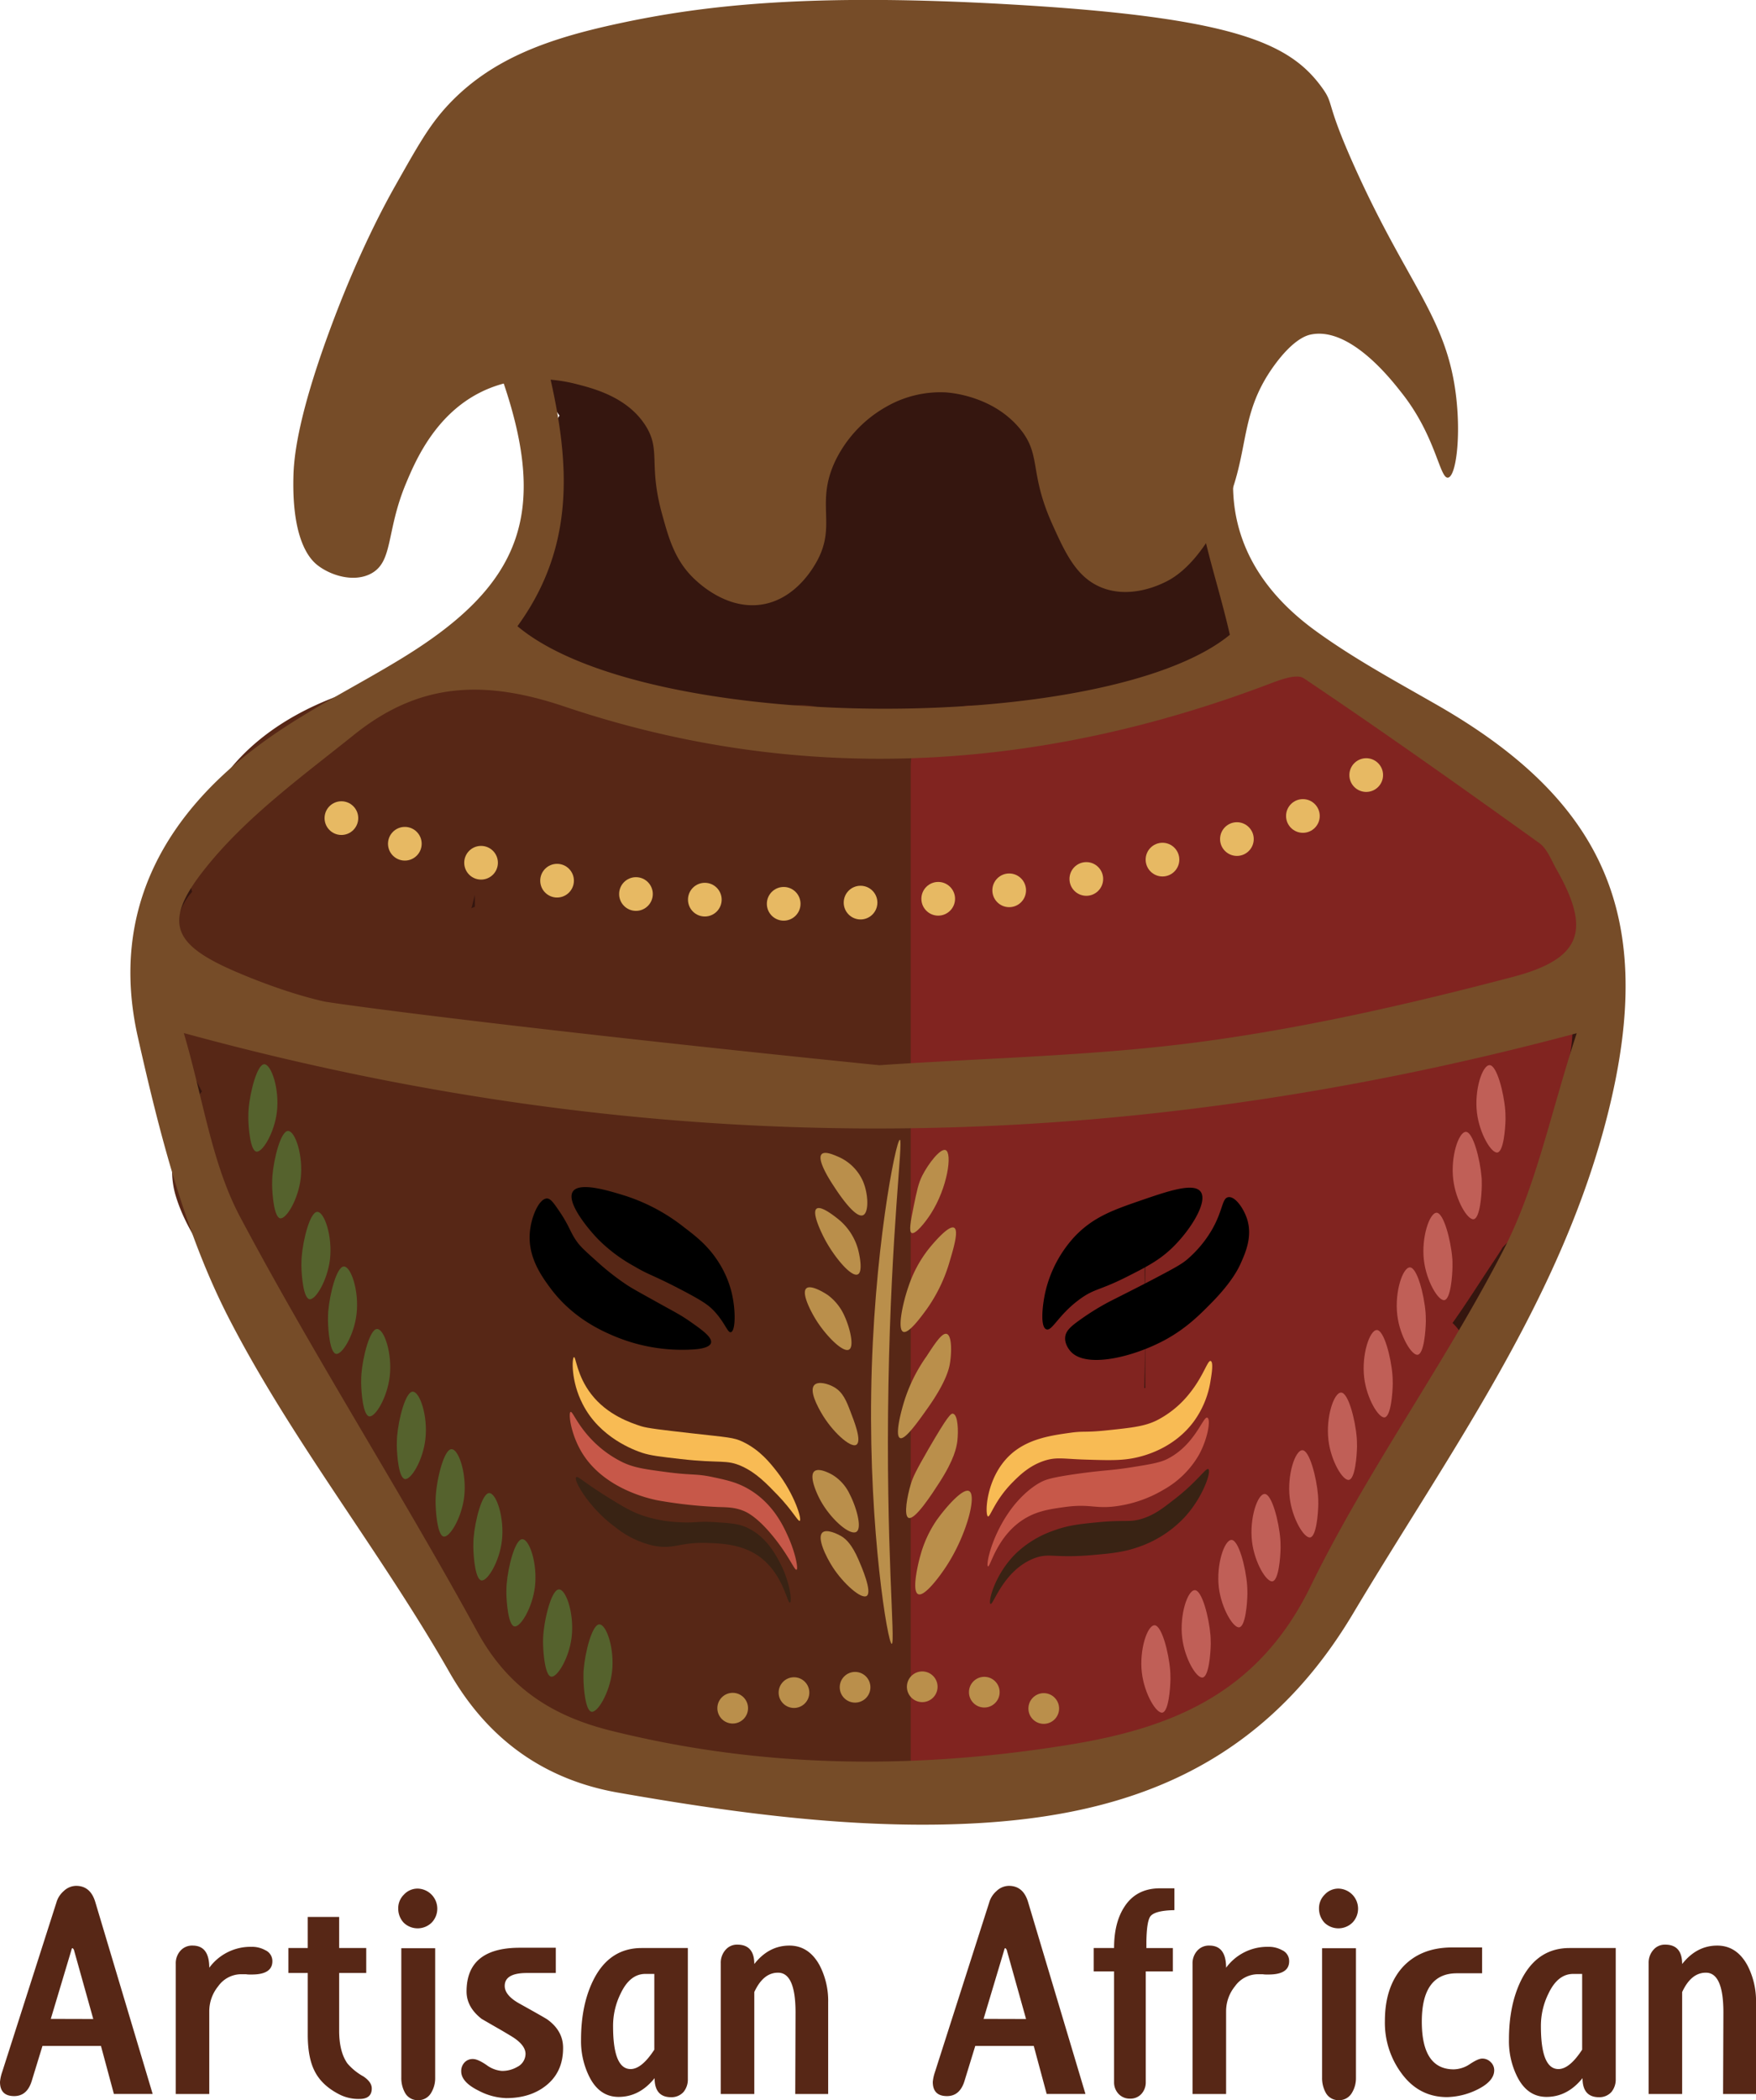 <svg id="Calque_1" data-name="Calque 1" xmlns="http://www.w3.org/2000/svg" viewBox="0 0 612.29 731.87"><defs><style>.cls-1{fill:#572716;}.cls-2{fill:#35160f;}.cls-3{fill:#e7b963;}.cls-4{fill:#812420;}.cls-5{fill:#764c28;}.cls-6{fill:#f8bb54;}.cls-7{fill:#c75849;}.cls-8{fill:#392314;}.cls-9{fill:#ba8f4b;}.cls-10{fill:#55622d;}.cls-11{fill:#c05f57;}</style></defs><title>logoweb</title><path class="cls-1" d="M260.36,831.25a6.38,6.38,0,0,0-4.29,1.82,8.34,8.34,0,0,0-2.58,4.08l-18.89,59a14.3,14.3,0,0,0-.75,3.43q0,4.93,4.94,4.94,4.5,0,6.12-5.26l3.75-12.23h20.39l4.51,16.74h13.52l-20-66.86Q265.4,831.25,260.36,831.25Zm-8.8,46.36,7.19-24c.07-.43.21-.65.43-.65a2.6,2.6,0,0,1,.43.54l6.76,24.15Z" transform="translate(-233.85 -174.07)"/><path class="cls-1" d="M326.35,853.67a9.55,9.55,0,0,0-4.83-1.17,17.82,17.82,0,0,0-14.7,7.29q0-7.72-5.79-7.72a5.41,5.41,0,0,0-4.29,1.82,6.55,6.55,0,0,0-1.61,4.51v45.39h11.69V874.92a13.78,13.78,0,0,1,3.12-8.69,9.86,9.86,0,0,1,7.94-4.18h1.71a7.32,7.32,0,0,0,1.18.1h.86q7.19,0,7.19-4.61A4.14,4.14,0,0,0,326.35,853.67Z" transform="translate(-233.85 -174.07)"/><path class="cls-1" d="M360.58,897.67a20.06,20.06,0,0,1-5.58-4.51q-2.89-4.06-2.89-11.48V861.62h9.44v-8.7h-9.44V842.09H341.16v10.83H334.4v8.7h6.76v21.46q0,7.83,2.26,12.45,2.56,5.36,9.12,8.58a14.7,14.7,0,0,0,6.65,1.4q4.29,0,4.29-3.65C363.48,900.35,362.52,899,360.58,897.67Z" transform="translate(-233.85 -174.07)"/><path class="cls-1" d="M379.47,832.21a6.45,6.45,0,0,0-4.83,2.15,6.55,6.55,0,0,0-1.93,4.83,7.13,7.13,0,0,0,1.93,4.93,7,7,0,0,0,9.77-.1,7,7,0,0,0-4.94-11.81Z" transform="translate(-233.85 -174.07)"/><path class="cls-1" d="M373.78,898a10.62,10.62,0,0,0,1.29,5.37,5,5,0,0,0,4.51,2.57,5.12,5.12,0,0,0,4.61-2.57,9.8,9.8,0,0,0,1.4-5.26V853H373.78Z" transform="translate(-233.85 -174.07)"/><path class="cls-1" d="M424.86,877.93q-.32-.33-9.76-5.58-5.27-2.9-5.26-6.23,0-4.5,7.72-4.5h10.09v-8.8H415.1q-18.57,0-18.57,15.24,0,5.46,5.26,9.55,2.58,1.5,5,2.89c1.65.93,3.29,1.9,4.94,2.9,3.58,2.08,5.36,4.22,5.36,6.44a5.12,5.12,0,0,1-2.89,4.51,10.38,10.38,0,0,1-5.37,1.39,10.25,10.25,0,0,1-5.26-2q-3.11-2.15-4.83-2.14a3.82,3.82,0,0,0-2.95,1.23,4.36,4.36,0,0,0-1.12,3.06q0,3.75,6.11,6.76a22,22,0,0,0,9.55,2.57q8.47,0,13.95-4.4,5.91-4.71,5.91-13C430.23,883.87,428.44,880.57,424.86,877.93Z" transform="translate(-233.85 -174.07)"/><path class="cls-1" d="M440.85,863.87q-4.39,8.68-4.4,20.93a27.81,27.81,0,0,0,2.9,13q3.54,7,10.19,7,7.31,0,12.56-6.54,0,6.66,5.79,6.65a5.65,5.65,0,0,0,4.29-1.82,6.83,6.83,0,0,0,1.51-4.51V852.92h-16.1Q446.43,852.92,440.85,863.87ZM462,861.94v26.4q-4.39,6.75-8.26,6.76-6.12,0-6.12-14.92a25.3,25.3,0,0,1,2.68-11.48q3.22-6.76,8.59-6.76Z" transform="translate(-233.85 -174.07)"/><path class="cls-1" d="M509.1,852.07q-7.2,0-12.24,6.43,0-6.75-5.9-6.76a5.24,5.24,0,0,0-4.18,1.88,6.73,6.73,0,0,0-1.61,4.56v45.61h11.69V868.27q3.12-6.76,8.27-6.76,6.11,0,6.11,13.84l-.1,28.44h11.48V871.92a26.91,26.91,0,0,0-3-13Q515.86,852.08,509.1,852.07Z" transform="translate(-233.85 -174.07)"/><path class="cls-1" d="M585.61,831.25a6.4,6.4,0,0,0-4.3,1.82,8.39,8.39,0,0,0-2.57,4.08l-18.89,59a14.3,14.3,0,0,0-.75,3.43q0,4.93,4.94,4.94,4.5,0,6.11-5.26l3.76-12.23H594.3l4.51,16.74h13.52l-20-66.86Q590.65,831.25,585.61,831.25Zm-8.8,46.36,7.19-24c.07-.43.21-.65.43-.65a3,3,0,0,1,.43.54l6.76,24.15Z" transform="translate(-233.85 -174.07)"/><path class="cls-1" d="M625.85,838.65q-3.54,5.48-3.54,14.27h-7.09v8.16h7.09V899.6a5.86,5.86,0,0,0,1.55,4.14,5.3,5.3,0,0,0,4,1.66,5.12,5.12,0,0,0,4-1.66,6,6,0,0,0,1.5-4.14V861.08h9.44v-8.16h-9.22v-2.25q.1-7,1.39-8.8c1.07-1.36,3.86-2.07,8.37-2.15v-7.61h-5Q630,832.11,625.85,838.65Z" transform="translate(-233.85 -174.07)"/><path class="cls-1" d="M680.9,853.67a9.55,9.55,0,0,0-4.83-1.17,17.81,17.81,0,0,0-14.7,7.29q0-7.72-5.8-7.72a5.41,5.41,0,0,0-4.29,1.82,6.55,6.55,0,0,0-1.61,4.51v45.39h11.7V874.92a13.77,13.77,0,0,1,3.11-8.69,9.86,9.86,0,0,1,7.94-4.18h1.72a7.23,7.23,0,0,0,1.18.1h.85c4.8,0,7.19-1.54,7.19-4.61A4.14,4.14,0,0,0,680.9,853.67Z" transform="translate(-233.85 -174.07)"/><path class="cls-1" d="M700.53,832.21a6.45,6.45,0,0,0-4.83,2.15,6.59,6.59,0,0,0-1.93,4.83,7.18,7.18,0,0,0,1.93,4.93,7,7,0,0,0,9.77-.1,7,7,0,0,0-4.94-11.81Z" transform="translate(-233.85 -174.07)"/><path class="cls-1" d="M694.84,898a10.62,10.62,0,0,0,1.29,5.37,5,5,0,0,0,4.51,2.57,5.12,5.12,0,0,0,4.61-2.57,9.8,9.8,0,0,0,1.4-5.26V853H694.84Z" transform="translate(-233.85 -174.07)"/><path class="cls-1" d="M750.64,891.45q-1.39,0-4.29,1.93a10.45,10.45,0,0,1-5.58,1.82q-11.16,0-11.16-16.63,0-16.85,12.24-16.85h8.79v-9H740.56q-11.38-.11-17.82,7.08-6,6.87-6,18.57a29.52,29.52,0,0,0,5.58,17.92q6.12,8.58,16.1,8.58a25,25,0,0,0,10-2.36q6.43-3,6.44-7a3.88,3.88,0,0,0-1.24-2.85A4,4,0,0,0,750.64,891.45Z" transform="translate(-233.85 -174.07)"/><path class="cls-1" d="M764.38,863.87Q760,872.56,760,884.8a27.69,27.69,0,0,0,2.9,13q3.54,7,10.19,7,7.29,0,12.56-6.54,0,6.66,5.79,6.65a5.65,5.65,0,0,0,4.29-1.82,6.87,6.87,0,0,0,1.5-4.51V852.92H781.12Q770,852.92,764.38,863.87Zm21.14-1.93v26.4q-4.41,6.75-8.26,6.76-6.12,0-6.12-14.92a25.3,25.3,0,0,1,2.68-11.48q3.23-6.76,8.59-6.76Z" transform="translate(-233.85 -174.07)"/><path class="cls-1" d="M843.14,858.93q-3.75-6.85-10.51-6.86-7.2,0-12.24,6.43,0-6.75-5.9-6.76a5.24,5.24,0,0,0-4.18,1.88,6.73,6.73,0,0,0-1.61,4.56v45.61h11.69V868.27q3.12-6.76,8.27-6.76,6.11,0,6.11,13.84l-.11,28.44h11.49V871.92A27,27,0,0,0,843.14,858.93Z" transform="translate(-233.85 -174.07)"/><path class="cls-2" d="M786.82,480.54c-7.45-12.17-16.31-19.87-28-27.89-5.52-3.81-11.81-6.08-17.19-10.11l7.08,5.48c-7.77-5.86-15.85-11.12-23.63-16.93l6.14,4.74a177.22,177.22,0,0,0-19.75-13.28c-6.15-16.53-19.5-29.53-36.76-34-1.52-8.39-7.31-15.84-17.35-17.3-.28-1.75-.59-3.5-.95-5.26-.06-.26-.94-2.79-1-2.13-1-6.79,1-13.18,2.35-20.77,1.17-6.47,3.64-15.62,4.8-23.23,1.54-10.14,1.44-19.63,1.3-29.82-.33-23.32-30-27.62-40.65-12.8a57.42,57.42,0,0,0-34.51-3.44c-12.6-1.88-25.11-2.94-37.78.18-14.83.46-30-.54-44.74-.54a48.77,48.77,0,0,0-6.39.44,52.27,52.27,0,0,0-40.09,11.56,65.15,65.15,0,0,0-8.56-9.89c-8.84-8.09-22.65-8.74-31.39,0-8.2,8.21-8.87,23.26,0,31.38,3.71,3.4,2.7,2.32,5.45,6.46,1.23,1.85,2.47,3.69,3.74,5.52-8.62,13.19-12.07,30.06-7.41,44.44a62.86,62.86,0,0,0,3.33,8.27c-11.51,7.65-20.34,19.53-23.4,32.85-1.26,0-2.52.08-3.77.15-11.87.67-21.34,3.33-31.5,9.66-6.32,3.94-11.77,9.34-17.57,14,.55-.42,1.1-.84,1.64-1.27a202.92,202.92,0,0,0-35.59,37.54c-.26.37-.51.76-.77,1.13A45.74,45.74,0,0,0,309.8,468c-24.68,15.9-34.23,47.42-19.29,73.57,1.42,2.49,2.92,4.94,4.33,7.42,4.87,14.42,9.89,28.51,13,43.56,3.74,17.86,11.48,33.85,19,50.17,4.49,12.26,9.14,23.56,18.59,33.41a47.41,47.41,0,0,0,10.62,8.25c2.85,11.9,8.55,21.16,15.72,30.75l-2.07-2.67c3.86,5.26,5.75,11.32,9,16.9,2.1,3.56,4.15,7.05,6.06,10.65,3.44,9.25,7.46,17.85,14.64,25.28,8.56,8.85,18.73,14.66,30.43,18.45a129.28,129.28,0,0,0,30.33,5.61,52.76,52.76,0,0,0,14.82,2.11h41.29c8.57,0,17.44-.7,26.15-.66a80.15,80.15,0,0,0,12.82,5c12.35,3.36,23.47,3.33,36,1,9.35-1.7,17.94-5.86,26.53-9.89l5.38-1.91a46.26,46.26,0,0,0,20.3-1.93,75.79,75.79,0,0,0,33-20.79c8.41-9.05,12.4-16.63,16.64-26.43l-1.86,4.4c2.42-4.76,4.69-9.62,7-14.46a139,139,0,0,0,12.31-12.76c8.05-9.6,13.89-19.69,15.37-31.89,5.33-7.39,10.85-14.63,16.24-22A111.18,111.18,0,0,0,750.34,647c4.2-7.73,5.82-15.27,6.91-23.18a229.32,229.32,0,0,1,7.65-25.95A116.36,116.36,0,0,0,772,580.39a78.75,78.75,0,0,0,2.4-15c.47-1.66,1-3.31,1.6-4.94.57-1.1,1.17-2.17,1.81-3.22,6.18-7.78,11.64-15.66,14.83-25.55C798,515,796,495.57,786.82,480.54Z" transform="translate(-233.85 -174.07)"/><path class="cls-3" d="M579.08,222.58l-.62-.19Z" transform="translate(-233.85 -174.07)"/><path class="cls-3" d="M666.61,230.92a24.13,24.13,0,0,0-5.53.62,22.74,22.74,0,0,0-8.93-1.73l-6.56,0a24,24,0,0,0-6.79-1.09c-2.11,0-4.18,0-6.23,0A21.39,21.39,0,0,0,621,225.36c-5.52,0-11.68-.79-17.15,0l-.34,0c-2-.34-3.92-.63-5.89-.81a64.84,64.84,0,0,0-7.76-.25,21.3,21.3,0,0,0-4,.46c-2.28-.72-4.54-1.46-6.8-2.13a16.53,16.53,0,0,1-1.64-.45c-4.66-1.66-5.75-2.49-10.19-3.07a41.94,41.94,0,0,0-17.55,1.09A39.8,39.8,0,0,0,543,223c-8.79-.07-17.63.14-26.57.14a22.18,22.18,0,0,0-10,2.25h-7.22c-7.41,0-16.28,1-22.85.34-7.48-.7-17-2.55-25.47-2.65-8.83-.11-17.67.4-26.5.46-28.55.2-28.61,44.58,0,44.38,8.31-.06,16.62-.51,24.94-.48,8.73,0,16.76,1.82,25.41,2.5,11.28.89,22.88.46,34.38.12,3.51,5.06,9.3,8.58,17.35,8.58,20.4,0,42.16,2.47,62.23-1.58a59.61,59.61,0,0,1,6.41-.87c3.51.89,7,1.72,10.45,2.87-.07,0,2.38.95,2.54,1a43,43,0,0,0,5.85,2.4c11.69,8.33,25.76,2.14,31.87-8.29h6.35a24.1,24.1,0,0,0,5.52-.63,22.4,22.4,0,0,0,8.94,1.75C695.17,275.31,695.22,230.92,666.61,230.92Z" transform="translate(-233.85 -174.07)"/><path class="cls-1" d="M529.13,425.9c-8.67-8.34-24.41-8.15-32.74.59-.45-.16-.89-.32-1.34-.45a20.53,20.53,0,0,0-19,3.9c-.4-.14-.79-.3-1.2-.43-15.83-5.05-32.23-12.17-48.71-14.74a30,30,0,0,0-11.68.37c-3.57-4-8.84-6.66-15.83-6.65-41.3.06-90.78,18.3-98.34,64.38a28.58,28.58,0,0,0,.53,12,20.78,20.78,0,0,0-5.32,14.52c0,16.86-1.45,32.64,5.56,48.49,1,2.18,2,4.39,3.2,6.54-8.11,9.78-12.82,24.15-9.14,36.37s12.34,23.82,20.31,33.45c4.23,5.11,9.87,9.82,14.82,14.58a82.81,82.81,0,0,0,5,23.24c3,7.65,6.55,17.06,12.28,23.16a24.9,24.9,0,0,0,16.68,7.67c2.5,13.93,9.06,26.66,18.34,37.74a212,212,0,0,0,17.31,17.65c3.07,2.9,6.13,5.82,9.28,8.63.82.83,1.69,1.6,2.58,2.34,2.3,9.93,10.86,17.92,20.08,21.26,7.94,2.89,16,2.33,24.21,3,5.93.49,14.5-.16,19.38.91,5.68,1.26,10.62,3.55,15.87,5.3,8.17,4.09,14.72,4.81,22.92,5.07a25.3,25.3,0,0,0,9.63,1.34c13.09,7.58,34.32,1.51,34.32-18.27V446.4C558.1,429.17,541.94,422.34,529.13,425.9Zm-130.9,64.68c.41-1.54.8-3.09,1.2-4.63,0,1.37,0,2.74,0,4.1C399.05,490.23,398.63,490.39,398.23,490.58Z" transform="translate(-233.85 -174.07)"/><path class="cls-4" d="M776.34,469.71c-4.64-4.91-10.45-9.07-15.61-13.45-7.83-6.66-15.83-13.83-24.28-19.67a144.8,144.8,0,0,1-16.06-12.27c-8.67-7.67-15.49-13.93-27.64-15.18-9.09-.94-18.18.06-27.15,1.24,1.12-.14,3.49-.46-1.89.13a47.27,47.27,0,0,0-11.08,2.25c-4.36,1.52-8.55,3.54-12.93,5.05-8.79,3.05-18.37,4-27,7.41-.35.14-1.85.65-3.32,1.26h-3c-4.68,0-9.35,0-14,0a19.48,19.48,0,0,0-6.48-3.27c-13.08-7.74-34.49-1.71-34.49,18.17V789.25c0,9,4.39,15.14,10.41,18.48A59.59,59.59,0,0,1,582,804.1a69.74,69.74,0,0,1,7.71.44,19.53,19.53,0,0,0,3.24-4.11c7.7,2.38,16.62,1.12,22.32-4.56,11.3-2.31,21.64-7.37,29.72-17,2.7-3.22,5.07-6.69,7.49-10.12a32.49,32.49,0,0,0,6.12-3.82c-4.13,3.25,1,0,1.55-.42a62.24,62.24,0,0,0,5.8-4.44c3.08-.82,8.84-3.38,11.5-6.1,1.94-.77,3.82-1.86,5.63-2.76,8.38-4.2,13.06-16.21,10.2-25.06-.08-.26-.19-.51-.28-.76,1.23-2,2.44-4,3.83-5.82,3.79-5.11,10.35-10.72,15.59-15.48a156.75,156.75,0,0,0,19.33-20.41A45.78,45.78,0,0,0,739,670.9c.44-1.22.73-2.51,1.18-3.71l.47-.39c9.21-7.68,7.94-23.45,0-31.38l-.33-.31c4.8-6.75,9.24-13.79,13.66-20.45.67-1,4.31-6.43,3.57-5.62,3.43-3.73,6.69-6,9.51-10.52,4.65-7.49,8.52-16,10-24.71s2.87-17.26,3.59-26c0-.64.17-2.3.17-2.35.25-2.85.85-5.67,1.12-8.52.47-4.92.26-10,1-14.9,1.09-6.85,3.07-13.75,4.39-20.62C789.61,489.42,784.54,478.38,776.34,469.71Zm-142.9,131.9c0,5.45-.22,10.9-.27,16.34-.1,10.77,0,21.54,0,32.3v7.52l-.33,0c.24-7.53.29-15.06.24-22.59q-.12-18.81-.17-37.63C633.63,598.64,633.42,598.58,633.44,601.61Zm23.29-58.24c-.31-.75-.62-1.51-.94-2.25-.17-.38-.52-1.18-.92-2.06.22.17.43.34.66.5.42.32.86.6,1.29.91C656.8,541.44,656.76,542.4,656.73,543.37Z" transform="translate(-233.85 -174.07)"/><path class="cls-4" d="M780.63,547.36c0,.16,0,.32,0,.48C780.56,548.2,780.56,548.22,780.63,547.36Z" transform="translate(-233.85 -174.07)"/><path class="cls-5" d="M541.21,217.29c20.77,1.6,37.79,2.33,49.54,2.7,2.61.08,27.94,2.5,78.49,7.33,8.59.82,19.91,1.9,24,9.5,3.27,6,.23,13.11-2.69,21-7.64,20.6-15.79,41-22.72,61.86-10.16,30.58-.83,55.65,24.71,74.2,13.3,9.67,27.93,17.57,42.24,25.77C794,453.51,811.19,494.38,794.77,561c-16.16,65.55-55.35,118.76-89.2,175.48-34.45,57.71-86.27,72.7-145.49,73.43-36.89.45-74.22-4.75-110.7-11.14-24.77-4.34-45-17.71-58.85-42-23.89-41.84-54.46-80-76.55-122.68-15.71-30.34-24.49-65-32.07-98.64-10-44.37,9.71-78.76,45.56-104.11,14.92-10.55,31.55-18.65,47.16-28.27,41.1-25.32,50.25-50.11,34.7-95.84-5.69-16.75-13.14-32.9-19.54-49.41-2.33-6-6.44-13.6-3.24-20.1s11.81-8.42,19.62-9.95c35.77-7,50-7.33,50-7.33,14.3-.34,35.31-1.18,62.1-3.45ZM783.62,534.13c-165,44.1-322.94,44.44-485.68-.06,6.79,23,9.7,45.42,19.64,64.09,26.06,49,56.06,95.81,82.68,144.49,10.76,19.68,26.2,29.44,46.48,34.5,53,13.23,106.27,13.64,160.08,4.9,36.56-5.94,66-18.37,83.95-55.07,19.76-40.45,46.71-77.34,67.36-117.41C769.56,587.4,774.51,561.9,783.62,534.13ZM540.45,545.28c37.86-2.59,76-3.23,113.49-8.34,36.17-4.92,72-13.13,107.39-22.43C785.75,508.09,788.5,498,776.56,477c-1.81-3.19-3.23-7.17-6-9.15-27.14-19.46-54.36-38.8-82.08-57.4-2.74-1.84-9.18.89-13.52,2.51-80.64,30.26-162.91,34.75-244.31,7.32-29-9.78-51.18-7.9-73.28,9.79C339,444.8,319.34,459,305,477.22c-14.68,18.56-10.54,26.19,11.22,35.54,18.68,8,31.19,10.41,31.19,10.41C368.84,526.44,441.44,535.28,540.45,545.28Zm-126.19-153c45.24,37.93,206.1,37.75,248.42,3-4.58-20.14-11.54-38.06-12-56.13-.43-18.89,5.44-37.92,8.84-58.65-79.71,16.39-159.53,19.33-240.31-.24C429.77,319.65,440,357,414.26,392.31ZM404.21,236.64l-1.53,9.44c8.48,3.9,16.6,9.54,25.51,11.45a534.14,534.14,0,0,0,222.05.81c10-2.07,19.1-8.48,28.61-12.89q-.75-3.78-1.49-7.57C586.36,219.5,495.31,220,404.21,236.64Z" transform="translate(-233.85 -174.07)"/><path class="cls-5" d="M371.61,238.91c-3.1,5.49-12.85,23.14-23,50.81-11.63,31.66-12.34,45.22-12.46,50.81-.5,23,6.47,29.05,8.63,30.67,4.62,3.49,12.36,5.82,18.21,2.88,8.11-4.08,5.33-14.64,12.46-31.64,3.11-7.4,9.92-23.63,25.89-31.63,14.83-7.44,29.73-3.86,33.55-2.88,6,1.54,17.67,4.52,24,14.38,5.52,8.65,1,13.29,5.75,30.68,2.39,8.68,4.53,16.49,11.5,23,1.84,1.71,11.7,10.93,24,8.63,11.12-2.09,17-12.29,18.22-14.38,7.54-13.07-.36-20.47,6.71-35.48a43.41,43.41,0,0,1,18.21-19.17,37.87,37.87,0,0,1,20.13-4.79c1.53.08,16.34,1.09,25.89,12.46,7.87,9.37,3.19,15.09,11.5,33.55,4.6,10.22,8.52,18.6,17.26,22.05,9.87,3.9,19.86-.87,22-1.91,3-1.43,10.42-5.6,18.21-20.14,12.52-23.37,6.13-36.55,20-55.55,6.69-9.12,11.26-10.31,12.55-10.59,13.92-3,28.7,16.44,31.63,20.13,12.11,15.17,13.37,30.14,16.3,29.72,2.69-.39,4.5-13.41,2.88-27.81-3.17-28-16.86-39.11-35.47-80.52-10.54-23.45-6.84-21.44-11.51-27.81-11.17-15.25-30.53-24.28-108.33-28.76-69.18-4-106.63.12-137.09,6.71-24,5.19-44.83,12.19-60.4,29.72C383.08,218.58,379.26,225.36,371.61,238.91Z" transform="translate(-233.85 -174.07)"/><circle class="cls-3" cx="119.04" cy="285.1" r="5.87"/><circle class="cls-3" cx="141.16" cy="294.03" r="5.87"/><circle class="cls-3" cx="167.74" cy="300.65" r="5.87"/><circle class="cls-3" cx="194.24" cy="306.9" r="5.87"/><circle class="cls-3" cx="221.75" cy="311.55" r="5.87"/><circle class="cls-3" cx="245.76" cy="313.51" r="5.87"/><circle class="cls-3" cx="273.26" cy="314.96" r="5.87"/><circle class="cls-3" cx="300.06" cy="314.54" r="5.87"/><circle class="cls-3" cx="327.14" cy="313.21" r="5.87"/><circle class="cls-3" cx="351.89" cy="310.26" r="5.87"/><circle class="cls-3" cx="378.78" cy="306.3" r="5.87"/><circle class="cls-3" cx="405.34" cy="299.56" r="5.87"/><circle class="cls-3" cx="431.29" cy="292.4" r="5.87"/><circle class="cls-3" cx="454.3" cy="284.35" r="5.87"/><path class="cls-3" d="M716.1,444.18a5.87,5.87,0,1,1-5.87-5.88A5.87,5.87,0,0,1,716.1,444.18Z" transform="translate(-233.85 -174.07)"/><path d="M598.68,637.31c2,.79,4.15-5,11.61-10.45,5.18-3.8,6.83-3,16.25-7.74,6.64-3.35,11.1-5.61,15.48-9.68,6.56-6.08,13.21-16.48,10.45-20.12-2.48-3.28-11.84,0-20.89,3.1-9.48,3.28-16.32,5.65-22.84,12.38a42.58,42.58,0,0,0-10.45,19.74C597.33,628.94,596.49,636.45,598.68,637.31Z" transform="translate(-233.85 -174.07)"/><path d="M607.2,645.05c5.48,6.05,22.26,1.81,33.28-4.26,7.2-4,11.81-8.65,15.86-12.77,7.06-7.17,9.37-12,10.06-13.54,1.77-3.91,4.19-9.49,2.33-15.48-1.19-3.79-4.2-8.12-6.58-7.74-2.18.34-1.82,4.3-5.42,10.83a40.46,40.46,0,0,1-8.9,10.84c-2,1.72-4.87,3.23-10.45,6.19-3.94,2.09-8.7,4.5-16.64,8.51a88.46,88.46,0,0,0-10.06,6.2c-3.51,2.48-5.19,4-5.42,6.19C605,642.6,606.92,644.74,607.2,645.05Z" transform="translate(-233.85 -174.07)"/><path d="M433.61,589.28c2.28-3.39,12.23-.35,17.67,1.31a65.37,65.37,0,0,1,21.25,11.28c4.06,3.09,8.22,6.32,11.85,12a35.31,35.31,0,0,1,4.51,10.34c1.59,6.36,1.44,13.71-.19,14.1-1.15.27-2-3.16-5.64-7.14-2.08-2.27-4.14-3.68-11.09-7.34-10.74-5.64-11.5-5.24-16.93-8.46a55,55,0,0,1-12.59-9.4C438.74,602.16,431.16,592.9,433.61,589.28Z" transform="translate(-233.85 -174.07)"/><path d="M424.58,591.72c-2.76,0-5.58,6.42-6,12-.66,8.45,4.09,15.06,7.14,19.18,7.71,10.42,17.74,14.84,22.19,16.74a61.26,61.26,0,0,0,27.45,4.7c5.45-.3,6.23-1.7,6.39-2.26.58-2-3.37-4.75-7.33-7.52-3.47-2.43-5.48-3.35-12-7-5.39-3-8.09-4.45-10.16-5.83a89.26,89.26,0,0,1-10.71-8.46c-3.52-3.15-5.27-4.72-6.59-6.58-2.25-3.18-2.42-4.92-5.45-9.59C427.11,593.53,425.9,591.71,424.58,591.72Z" transform="translate(-233.85 -174.07)"/><path class="cls-6" d="M578.35,702.51c-1.13-.41-.87-13.35,7.61-21.32,6.1-5.73,14.31-6.88,21.11-7.83,4.91-.69,4.81,0,13-.87,8.56-.9,12.94-1.37,17.19-3.48a34.66,34.66,0,0,0,11.53-9.58c4.69-5.86,6.15-11.4,7.18-11.09s.39,4.49,0,6.74a32.34,32.34,0,0,1-5.87,14.36c-6.78,9.18-16.75,11.76-19.37,12.4-5.19,1.28-9.86,1.14-18.49.87-7.65-.23-10-1-14.36.44-5.19,1.73-8.58,5.1-10.88,7.4C580.65,696.93,579.14,702.81,578.35,702.51Z" transform="translate(-233.85 -174.07)"/><path class="cls-7" d="M578.35,719.92c.83.35,3.11-10.89,13-16.75,4.46-2.64,8.89-3.25,13.71-3.92,9.29-1.29,10.65.88,18.93-.43a43.59,43.59,0,0,0,15.66-5.66,32.54,32.54,0,0,0,12.19-12c3.24-5.84,4.23-12.53,3-13.05-1.48-.66-4.22,9.44-13.92,14.36-2.65,1.34-6.12,1.91-13.06,3s-8.9.87-18.27,2.18c-9.16,1.28-11,2.07-12.19,2.61-1,.47-5.38,2.64-10.22,8.7C579.62,708.61,577.52,719.58,578.35,719.92Z" transform="translate(-233.85 -174.07)"/><path class="cls-8" d="M579.22,733c1,.55,4.47-11.72,15.23-15.89,5.25-2,6.63,0,19.8-1.09,7-.6,11.46-1,17-3a39.55,39.55,0,0,0,15.66-10.23c6.53-7.12,9.38-16.05,8.27-16.75-.86-.55-3.71,4.21-11.75,10.44-4.14,3.21-6.62,5.14-10.44,6.53-5,1.8-6.35.58-16.1,1.52-6.13.59-10.56,1-15.89,3a36.07,36.07,0,0,0-12.62,7.61C580.67,722.51,578.29,732.48,579.22,733Z" transform="translate(-233.85 -174.07)"/><path class="cls-6" d="M434,647c.65-.15,1,6.48,6,12.91,5.62,7.3,13.83,10,17.37,11.16,2.21.71,7.25,1.29,17.24,2.43,13.33,1.51,15,1.47,18.24,3,6,2.88,9.5,7.33,11.92,10.43,6.08,7.8,8.79,16.66,7.94,17.12-.59.32-2.5-3.55-7.65-8.92-3.87-4-7.42-7.75-12.49-10.07-5.5-2.51-7.44-.94-21.41-2.55-7-.8-10.47-1.2-13.38-2.16-2.73-.91-14.83-5.25-20.77-17C432.9,655.45,433.25,647.14,434,647Z" transform="translate(-233.85 -174.07)"/><path class="cls-7" d="M432.81,666.1c-.83.35,0,7.93,4.23,14.63,7.84,12.37,23.53,15.68,26.26,16.21a158.64,158.64,0,0,0,21.15,2.3c3.09.1,5.62.08,8.81,1.4,1,.42,4.79,2.11,10.57,9.35,5.24,6.55,7.08,11.38,7.76,11.1s-.41-5.86-2.82-11.28c-1.65-3.71-5.22-11.71-13.75-16.74-4.08-2.42-7.7-3.2-12.51-4.23-6.1-1.32-7.18-.57-16.21-1.77-7.41-1-11.11-1.46-15.16-3.34a38.08,38.08,0,0,1-11.1-8.11C435.06,670.4,433.49,665.82,432.81,666.1Z" transform="translate(-233.85 -174.07)"/><path class="cls-8" d="M434.75,688.84c-1.05,1,4.54,10.84,13.92,17.62a32.46,32.46,0,0,0,12.69,6.17c7.4,1.58,9.35-1.19,18.86-.88,5,.16,12.15.4,18.15,4.58,8.55,6,9.95,16.55,10.93,16.21.8-.27,0-7.43-3.7-14.27-1.63-3-5.05-9.33-12-12.16-2.65-1.08-5.23-1.25-10.4-1.59-6.26-.41-7.16.37-12.68,0A46.61,46.61,0,0,1,458,702.23c-4.12-1.41-7-3.19-12.69-6.7C437.48,690.66,435.32,688.31,434.75,688.84Z" transform="translate(-233.85 -174.07)"/><path class="cls-9" d="M554,729.6c2.15,1,7.42-6,10-10,6.88-10.63,10.51-24.44,7.77-25.91-2.29-1.23-8.7,6.36-11.48,10.36a40.53,40.53,0,0,0-5.55,12.22C554.5,717,551.44,728.46,554,729.6Z" transform="translate(-233.85 -174.07)"/><path class="cls-9" d="M550.62,703c2.19,1,8.19-8.29,10.73-12.22,5.27-8.14,6-12.3,6.3-14.43.43-3.67.23-9.2-1.48-9.63-.73-.18-1.75.56-8.52,12.22-4.62,8-5.54,10-6.29,12.58C550.29,695.13,548.86,702.16,550.62,703Z" transform="translate(-233.85 -174.07)"/><path class="cls-9" d="M547.66,675.19c1.7.79,6.05-5.33,9.62-10.37,6.57-9.24,7.52-14,7.78-15.55.67-4,.7-9.8-1.11-10.36-1.58-.49-4,3.16-7,7.77a56.09,56.09,0,0,0-7.4,14.44C548.18,665.18,545.75,674.3,547.66,675.19Z" transform="translate(-233.85 -174.07)"/><path class="cls-9" d="M548.77,638.17c1.84.82,6.07-4.95,8.14-7.78a54.93,54.93,0,0,0,8.15-17c1.27-4.27,3.14-10.55,1.48-11.47-2-1.13-8.15,6.48-8.89,7.4a43.05,43.05,0,0,0-7,13C548.72,627.8,546.63,637.21,548.77,638.17Z" transform="translate(-233.85 -174.07)"/><path class="cls-9" d="M551.73,603.74c1.26.6,4.64-3.52,6.66-6.66,5.89-9.14,7.58-21.21,5.19-22.22-1.82-.76-6.08,4.79-8.15,8.89-1.37,2.72-1.9,5.39-3,10.73S550.73,603.26,551.73,603.74Z" transform="translate(-233.85 -174.07)"/><path class="cls-9" d="M520.62,708.13c-2,1.81,1.21,8.39,3.6,12.09,3.7,5.71,9.94,11.26,11.83,10,2.05-1.34-1.8-10.21-2.83-12.59-2.39-5.52-4.45-7.18-5.66-8C525.68,708.44,522,706.83,520.62,708.13Z" transform="translate(-233.85 -174.07)"/><path class="cls-9" d="M517.8,686.8c-2,1.76,1.11,8.11,1.54,9,3.51,7.16,10.75,13.54,13.11,12.09,2.13-1.31-.07-8.78-2.32-13.11a15.62,15.62,0,0,0-5.91-6.69C523.78,687.83,519.46,685.33,517.8,686.8Z" transform="translate(-233.85 -174.07)"/><path class="cls-9" d="M517.8,656.72c-1.92,2,1.32,7.76,2.31,9.51,3.67,6.52,10.31,12.6,12.34,11.31s-.88-8.47-2.06-11.56c-1.42-3.72-2.6-6.7-5.65-8.49C522.63,656.26,519.15,655.3,517.8,656.72Z" transform="translate(-233.85 -174.07)"/><path class="cls-9" d="M515,623.05c-1.77,1.61,1.49,8,3.6,11.31,3.32,5.21,9.19,11.23,11.31,10,1.89-1.08.24-7.67-1.55-11.57a18.12,18.12,0,0,0-5.91-7.45C520.67,624.15,516.42,621.73,515,623.05Z" transform="translate(-233.85 -174.07)"/><path class="cls-9" d="M518.57,595.28c-1.91,1.49,2.37,9.68,2.82,10.54,3.32,6.27,9.29,13.46,11.57,12.34,1.83-.89.62-6.76,0-9a20.58,20.58,0,0,0-7.2-10.54C524.94,598,520.12,594.07,518.57,595.28Z" transform="translate(-233.85 -174.07)"/><path class="cls-9" d="M520.37,576.26c-1.83,1.84,2.82,9.06,4.11,11,1.17,1.81,7.4,11.48,10.28,10.29,2.1-.87,1.92-7.29,0-11.83a16.62,16.62,0,0,0-8.48-8.48C524.73,576.58,521.52,575.1,520.37,576.26Z" transform="translate(-233.85 -174.07)"/><path class="cls-9" d="M547.62,571.26c-1.36-.15-9.31,39.63-10,88.4-.73,48.05,5.8,87.36,7.17,87.26s-2.18-34-1.15-90.42C544.58,602.94,548.83,571.38,547.62,571.26Z" transform="translate(-233.85 -174.07)"/><circle class="cls-9" cx="255.48" cy="595.27" r="5.35"/><circle class="cls-9" cx="276.85" cy="589.84" r="5.35"/><circle class="cls-9" cx="298.15" cy="587.98" r="5.35"/><circle class="cls-9" cx="321.57" cy="587.81" r="5.35"/><circle class="cls-9" cx="343.21" cy="589.69" r="5.35"/><circle class="cls-9" cx="363.94" cy="595.38" r="5.35"/><path class="cls-10" d="M440.08,770.58c-2.11-.42-2.75-8.25-2.79-11.68,0-1.44,0-2.55.09-3.06.5-6.17,2.95-15.71,5.46-15.7s5.36,8.58,4.41,16.59C446.37,764.05,442.21,771,440.08,770.58Z" transform="translate(-233.85 -174.07)"/><path class="cls-10" d="M426,758.34c-2.11-.41-2.74-8.24-2.79-11.68a29.32,29.32,0,0,1,.1-3c.49-6.17,2.94-15.71,5.45-15.71s5.36,8.59,4.41,16.6C432.32,751.81,428.16,758.75,426,758.34Z" transform="translate(-233.85 -174.07)"/><path class="cls-10" d="M413.21,740.84c-2.12-.41-2.75-8.24-2.8-11.68,0-1.44.06-2.54.1-3,.49-6.17,2.94-15.71,5.46-15.71s5.36,8.59,4.4,16.6C419.5,734.32,415.33,741.25,413.21,740.84Z" transform="translate(-233.85 -174.07)"/><path class="cls-10" d="M401.68,724.81c-2.11-.41-2.75-8.24-2.79-11.67,0-1.44.05-2.55.09-3.06.5-6.17,2.95-15.71,5.46-15.7S409.8,703,408.85,711C408,718.29,403.81,725.23,401.68,724.81Z" transform="translate(-233.85 -174.07)"/><path class="cls-10" d="M388.54,709.52c-2.12-.41-2.75-8.24-2.8-11.68a29.32,29.32,0,0,1,.1-3.05c.49-6.17,2.94-15.71,5.45-15.71s5.36,8.59,4.41,16.6C394.83,703,390.66,709.93,388.54,709.52Z" transform="translate(-233.85 -174.07)"/><path class="cls-10" d="M375,689.48c-2.12-.42-2.75-8.25-2.79-11.68,0-1.44.05-2.55.09-3.06.5-6.17,2.95-15.71,5.46-15.7s5.36,8.58,4.41,16.59C381.32,683,377.16,689.89,375,689.48Z" transform="translate(-233.85 -174.07)"/><path class="cls-10" d="M362.57,667.64c-2.12-.41-2.75-8.24-2.8-11.68,0-1.44.06-2.54.1-3.06.5-6.16,2.94-15.7,5.46-15.7s5.36,8.59,4.4,16.6C368.86,661.11,364.7,668.05,362.57,667.64Z" transform="translate(-233.85 -174.07)"/><path class="cls-10" d="M351,645.86c-2.12-.41-2.75-8.24-2.79-11.68,0-1.44.05-2.54.09-3.06.5-6.16,2.95-15.7,5.46-15.7s5.36,8.59,4.41,16.6C357.32,639.33,353.16,646.27,351,645.86Z" transform="translate(-233.85 -174.07)"/><path class="cls-10" d="M341.74,626.82c-2.12-.41-2.75-8.25-2.8-11.68,0-1.44.06-2.54.1-3.06.49-6.16,2.94-15.7,5.45-15.7S349.85,605,348.9,613C348,620.29,343.86,627.23,341.74,626.82Z" transform="translate(-233.85 -174.07)"/><path class="cls-10" d="M331.53,598.63c-2.12-.42-2.75-8.25-2.8-11.68,0-1.44.06-2.54.1-3.06.49-6.16,2.94-15.7,5.45-15.7s5.36,8.59,4.41,16.59C337.82,592.1,333.65,599,331.53,598.63Z" transform="translate(-233.85 -174.07)"/><path class="cls-10" d="M323.23,575.38c-2.11-.41-2.75-8.24-2.79-11.68,0-1.44.05-2.54.09-3.05.5-6.17,3-15.71,5.46-15.71s5.36,8.59,4.41,16.6C329.52,568.85,325.36,575.79,323.23,575.38Z" transform="translate(-233.85 -174.07)"/><path class="cls-11" d="M639.17,770.88c2.12-.41,2.75-8.24,2.8-11.67,0-1.44-.06-2.55-.1-3.06-.49-6.17-2.94-15.71-5.46-15.7S631.05,749,632,757C632.88,764.36,637.05,771.3,639.17,770.88Z" transform="translate(-233.85 -174.07)"/><path class="cls-11" d="M653.22,758.65c2.12-.41,2.75-8.24,2.8-11.68,0-1.44-.06-2.54-.1-3.06-.5-6.16-2.94-15.7-5.46-15.7s-5.36,8.59-4.4,16.6C646.93,752.12,651.09,759.06,653.22,758.65Z" transform="translate(-233.85 -174.07)"/><path class="cls-11" d="M666,741.15c2.12-.41,2.75-8.24,2.8-11.68,0-1.44-.06-2.54-.1-3.05-.49-6.17-2.94-15.71-5.45-15.71s-5.36,8.59-4.41,16.6C659.75,734.62,663.92,741.56,666,741.15Z" transform="translate(-233.85 -174.07)"/><path class="cls-11" d="M677.57,725.12c2.12-.41,2.75-8.24,2.8-11.68,0-1.43-.06-2.54-.1-3.05-.49-6.17-2.94-15.71-5.46-15.7s-5.36,8.58-4.4,16.59C671.28,718.6,675.45,725.54,677.57,725.12Z" transform="translate(-233.85 -174.07)"/><path class="cls-11" d="M690.72,709.83c2.12-.41,2.75-8.24,2.8-11.68,0-1.44-.06-2.54-.1-3-.5-6.17-2.95-15.71-5.46-15.71s-5.36,8.59-4.4,16.6C684.43,703.31,688.59,710.24,690.72,709.83Z" transform="translate(-233.85 -174.07)"/><path class="cls-11" d="M704.22,689.78c2.12-.41,2.75-8.24,2.8-11.67,0-1.44-.06-2.55-.1-3.06-.49-6.17-2.94-15.71-5.46-15.7s-5.36,8.58-4.4,16.59C697.93,683.26,702.1,690.2,704.22,689.78Z" transform="translate(-233.85 -174.07)"/><path class="cls-11" d="M716.68,668c2.12-.41,2.75-8.25,2.8-11.68,0-1.44-.06-2.54-.1-3.06-.49-6.16-2.94-15.7-5.45-15.7s-5.36,8.59-4.41,16.59C710.39,661.42,714.56,668.36,716.68,668Z" transform="translate(-233.85 -174.07)"/><path class="cls-11" d="M728.22,646.17c2.12-.41,2.75-8.25,2.8-11.68,0-1.44-.06-2.54-.1-3.06-.49-6.16-2.94-15.7-5.46-15.7s-5.36,8.59-4.4,16.6C721.93,639.64,726.1,646.58,728.22,646.17Z" transform="translate(-233.85 -174.07)"/><path class="cls-11" d="M737.52,627.13c2.12-.42,2.75-8.25,2.79-11.68,0-1.44,0-2.55-.09-3.06-.5-6.17-3-15.71-5.46-15.7s-5.36,8.58-4.41,16.59C731.23,620.6,735.39,627.54,737.52,627.13Z" transform="translate(-233.85 -174.07)"/><path class="cls-11" d="M747.73,598.94c2.12-.42,2.75-8.25,2.79-11.68,0-1.44,0-2.55-.09-3.06-.5-6.17-2.95-15.71-5.46-15.7s-5.36,8.58-4.4,16.59C741.44,592.41,745.6,599.35,747.73,598.94Z" transform="translate(-233.85 -174.07)"/><path class="cls-11" d="M756,575.69c2.12-.41,2.75-8.24,2.8-11.68,0-1.44-.06-2.54-.1-3.06-.49-6.16-2.94-15.7-5.46-15.7s-5.36,8.59-4.4,16.6C749.73,569.16,753.89,576.1,756,575.69Z" transform="translate(-233.85 -174.07)"/></svg>